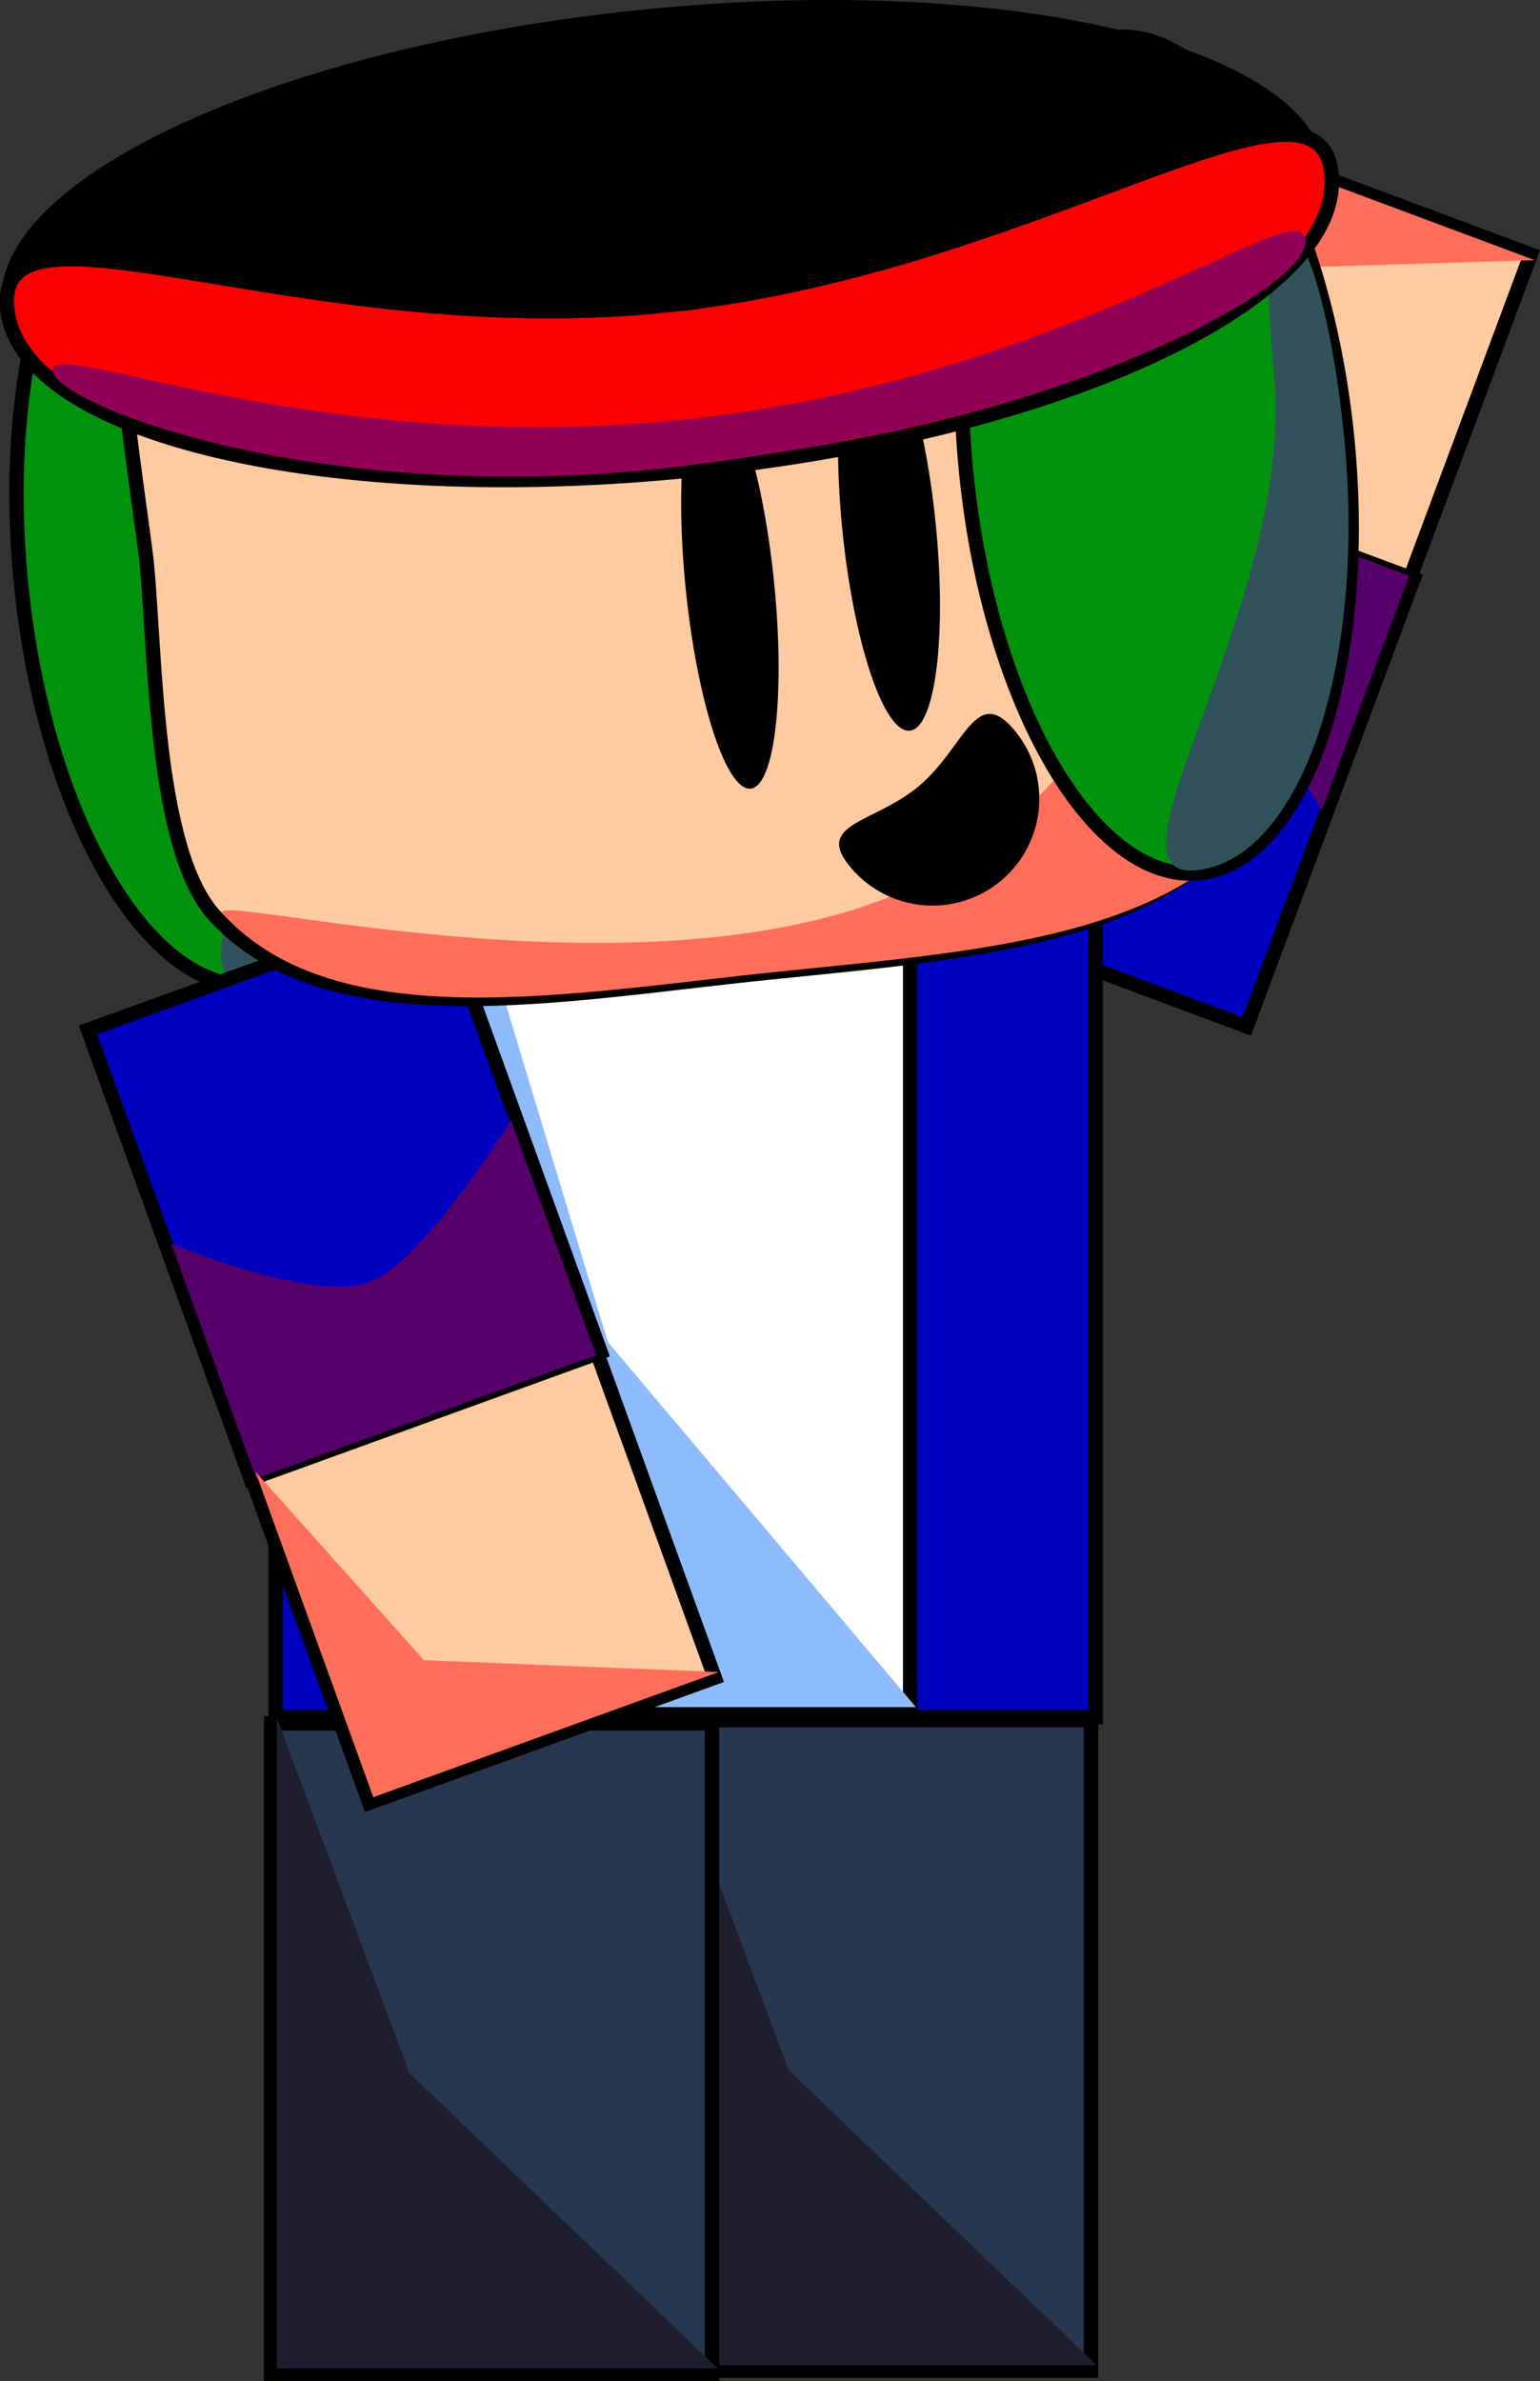 <svg version="1.1" xmlns="http://www.w3.org/2000/svg" xmlns:xlink="http://www.w3.org/1999/xlink" width="213.749" height="330.461" viewBox="0,0,213.749,330.461"><rect x="0" y="0" width="213.749" height="330.461" fill="#333333" stroke="none"/><g transform="translate(-226.201,-15.119)"><g data-paper-data="{&quot;isPaintingLayer&quot;:true}" fill-rule="nonzero" stroke-linecap="butt" stroke-linejoin="miter" stroke-miterlimit="10" stroke-dasharray="" stroke-dashoffset="0" style="mix-blend-mode: normal"><g data-paper-data="{&quot;index&quot;:null}" stroke="#000000"><path d="M438.664,50.438l-16.793,45.031l-47.783,-17.819l16.793,-45.031z" fill="#ffcaa0" stroke-width="2"/><g><path d="M422.4,95.474l-23.155,62.093l-48.406,-18.051l23.155,-62.093z" fill="#0000c0" stroke-width="2"/><path d="M374.765,77.484c0,0 15.886,5.924 23.766,8.863c7.797,2.907 23.266,8.676 23.266,8.676l-12.128,32.523c0,0 -11.86,-19.811 -19.479,-22.652c-8.036,-2.997 -27.553,5.113 -27.553,5.113l12.128,-32.522z" fill="#56006b" stroke-width="0"/></g><path d="M439.214,51.224l-40.936,1.262l-23.64,25.95l16.793,-45.031z" fill="#ff6e5b" stroke-width="0"/></g><g data-paper-data="{&quot;index&quot;:null}" stroke="#000000"><path d="M249.638,35.759c14.584,-1.49 29.059,23.275 32.332,55.314c3.273,32.039 -5.897,59.219 -20.481,60.708c-14.584,1.49 -29.059,-23.275 -32.332,-55.314c-3.273,-32.039 5.897,-59.219 20.481,-60.708z" fill="#01930e" stroke-width="2"/><path d="M281.526,90.682c3.273,32.039 -5.897,59.219 -20.481,60.708c-14.584,1.49 14.044,-37.342 10.771,-69.381c-3.273,-32.039 6.437,-23.366 9.71,8.672z" fill="#31525b" stroke-width="0"/></g><g data-paper-data="{&quot;index&quot;:null}" stroke="#000000"><path d="M316.445,344.136v-90.271h61.179v90.271z" fill="#273750" stroke-width="2"/><path d="M317.233,343.379v-90.271l18.427,49.316l42.752,40.955z" fill="#1f1e2e" stroke-width="0"/></g><path d="M264.461,253.453v-113.801h113.801v113.801z" data-paper-data="{&quot;index&quot;:null}" fill="#0000c0" stroke="#000000" stroke-width="2"/><g data-paper-data="{&quot;index&quot;:null}" stroke="#000000"><path d="M263.839,344.58v-90.271h61.179v90.271z" fill="#273750" stroke-width="2"/><path d="M264.627,343.823v-90.271l18.427,49.316l42.752,40.955z" fill="#1f1e2e" stroke-width="0"/></g><g data-paper-data="{&quot;index&quot;:null}" stroke="#000000"><path d="M291.354,252.984v-111.683h61.179v111.683z" fill="#ffffff" stroke-width="2"/><path d="M292.141,252.048v-111.683l18.427,61.013l42.752,50.67z" fill="#8ebbfc" stroke-width="0"/></g><g data-paper-data="{&quot;index&quot;:null}" stroke="#000000"><path d="M277.456,265.331l-16.369,-45.187l47.949,-17.369l16.369,45.187z" fill="#ffcaa0" stroke-width="2"/><g><path d="M260.991,220.37l-22.57,-62.308l48.573,-17.595l22.57,62.308z" fill="#0000c0" stroke-width="2"/><path d="M261.763,220.316l-11.822,-32.635c0,0 19.44,8.293 27.504,5.372c7.646,-2.77 19.691,-22.468 19.691,-22.468l11.822,32.635c0,0 -15.523,5.623 -23.347,8.457c-7.907,2.864 -23.849,8.639 -23.849,8.639z" fill="#56006b" stroke-width="0"/></g><path d="M278.014,264.55l-16.369,-45.187l23.395,26.171l40.922,1.647z" fill="#ff6e5b" stroke-width="0"/></g><g data-paper-data="{&quot;index&quot;:null}" stroke="#000000"><path d="M405.508,76.876c1.128,11.045 2.304,36.571 -2.685,46.29c-11.26,21.932 -39.725,23.853 -70.142,26.96c-28.768,2.939 -60.847,9.382 -76.714,-7.951c-8.344,-9.115 -8.153,-36.665 -9.419,-49.062c-0.354,-3.468 -3.726,-26.055 -3.429,-29.442c2.791,-31.739 36.592,-39.757 76.256,-43.809c42.225,-4.313 76.181,-5.283 82.229,28.527c0.239,1.338 3.764,27.117 3.904,28.486z" fill="#ffcaa0" stroke-width="2"/><path d="M407.333,76.7c1.128,11.045 2.304,36.571 -2.685,46.29c-11.26,21.932 -39.725,23.853 -70.142,26.96c-28.768,2.939 -61.507,9.34 -77.374,-7.993c-3.355,-3.665 64.803,14.763 100.312,-6.136c45.311,-26.667 42.549,-106.817 45.986,-87.608c0.239,1.338 3.764,27.117 3.904,28.486z" fill="#ff6e5b" stroke-width="0"/></g><g data-paper-data="{&quot;index&quot;:null}" stroke="#000000"><path d="M380.82,20.275c14.584,-1.49 29.059,23.275 32.332,55.314c3.273,32.039 -5.897,59.219 -20.481,60.708c-14.584,1.49 -29.059,-23.275 -32.332,-55.314c-3.273,-32.039 5.897,-59.219 20.481,-60.708z" fill="#01930e" stroke-width="2"/><path d="M412.708,75.197c3.273,32.039 -5.897,59.219 -20.481,60.708c-14.584,1.49 14.044,-37.342 10.771,-69.381c-3.273,-32.039 6.437,-23.366 9.71,8.672z" fill="#31525b" stroke-width="0"/></g><path d="M343.139,88.878c-1.597,-15.636 -0.002,-28.607 3.563,-28.971c3.565,-0.364 7.75,12.016 9.347,27.652c1.597,15.636 0.002,28.607 -3.563,28.971c-3.565,0.364 -7.75,-12.016 -9.347,-27.652z" data-paper-data="{&quot;index&quot;:null}" fill="#000000" stroke="none" stroke-width="0"/><path d="M324.628,68.177c3.377,-0.345 7.405,12 8.996,27.574c1.591,15.574 0.142,28.478 -3.235,28.823c-3.377,0.345 -7.405,-12 -8.996,-27.574c-1.591,-15.574 -0.142,-28.478 3.235,-28.823z" data-paper-data="{&quot;index&quot;:null}" fill="#000000" stroke="none" stroke-width="0"/><g data-paper-data="{&quot;index&quot;:null}"><path d="M226.44,57.684c-1.795,-17.57 37.897,-36.015 88.653,-41.2c50.756,-5.185 93.358,4.855 95.152,22.425c1.795,17.57 -37.897,36.015 -88.653,41.2c-50.756,5.185 -93.358,-4.855 -95.152,-22.425z" fill="#000000" stroke="none" stroke-width="NaN"/><path d="M318.578,57.513c50.756,-5.185 90.634,-35.906 92.429,-18.336c1.795,17.57 -37.897,36.015 -88.653,41.2c-50.756,5.185 -93.358,-4.855 -95.152,-22.425c-1.795,-17.57 40.62,4.746 91.377,-0.439z" fill="#ff0000" stroke="#000000" stroke-width="2"/><path d="M320.578,73.427c50.756,-5.185 83.686,-29.76 86.507,-25.803c2.731,3.832 -11.967,13.961 -36.773,22.007c-13.362,4.334 -29.951,7.669 -47.662,9.982c-50.611,6.61 -88.662,-8.224 -89.156,-13.059c-0.494,-4.835 36.327,12.057 87.084,6.872z" fill="#900056" stroke="#000000" stroke-width="0"/></g><path d="M344.324,135.578c-5.304,-6.242 3.274,-6.138 9.516,-11.443c6.242,-5.304 7.783,-14.008 13.087,-7.766c5.304,6.242 4.545,15.601 -1.697,20.906c-6.242,5.304 -15.601,4.545 -20.906,-1.697z" fill="#000000" stroke="none" stroke-width="0"/></g></g></svg>